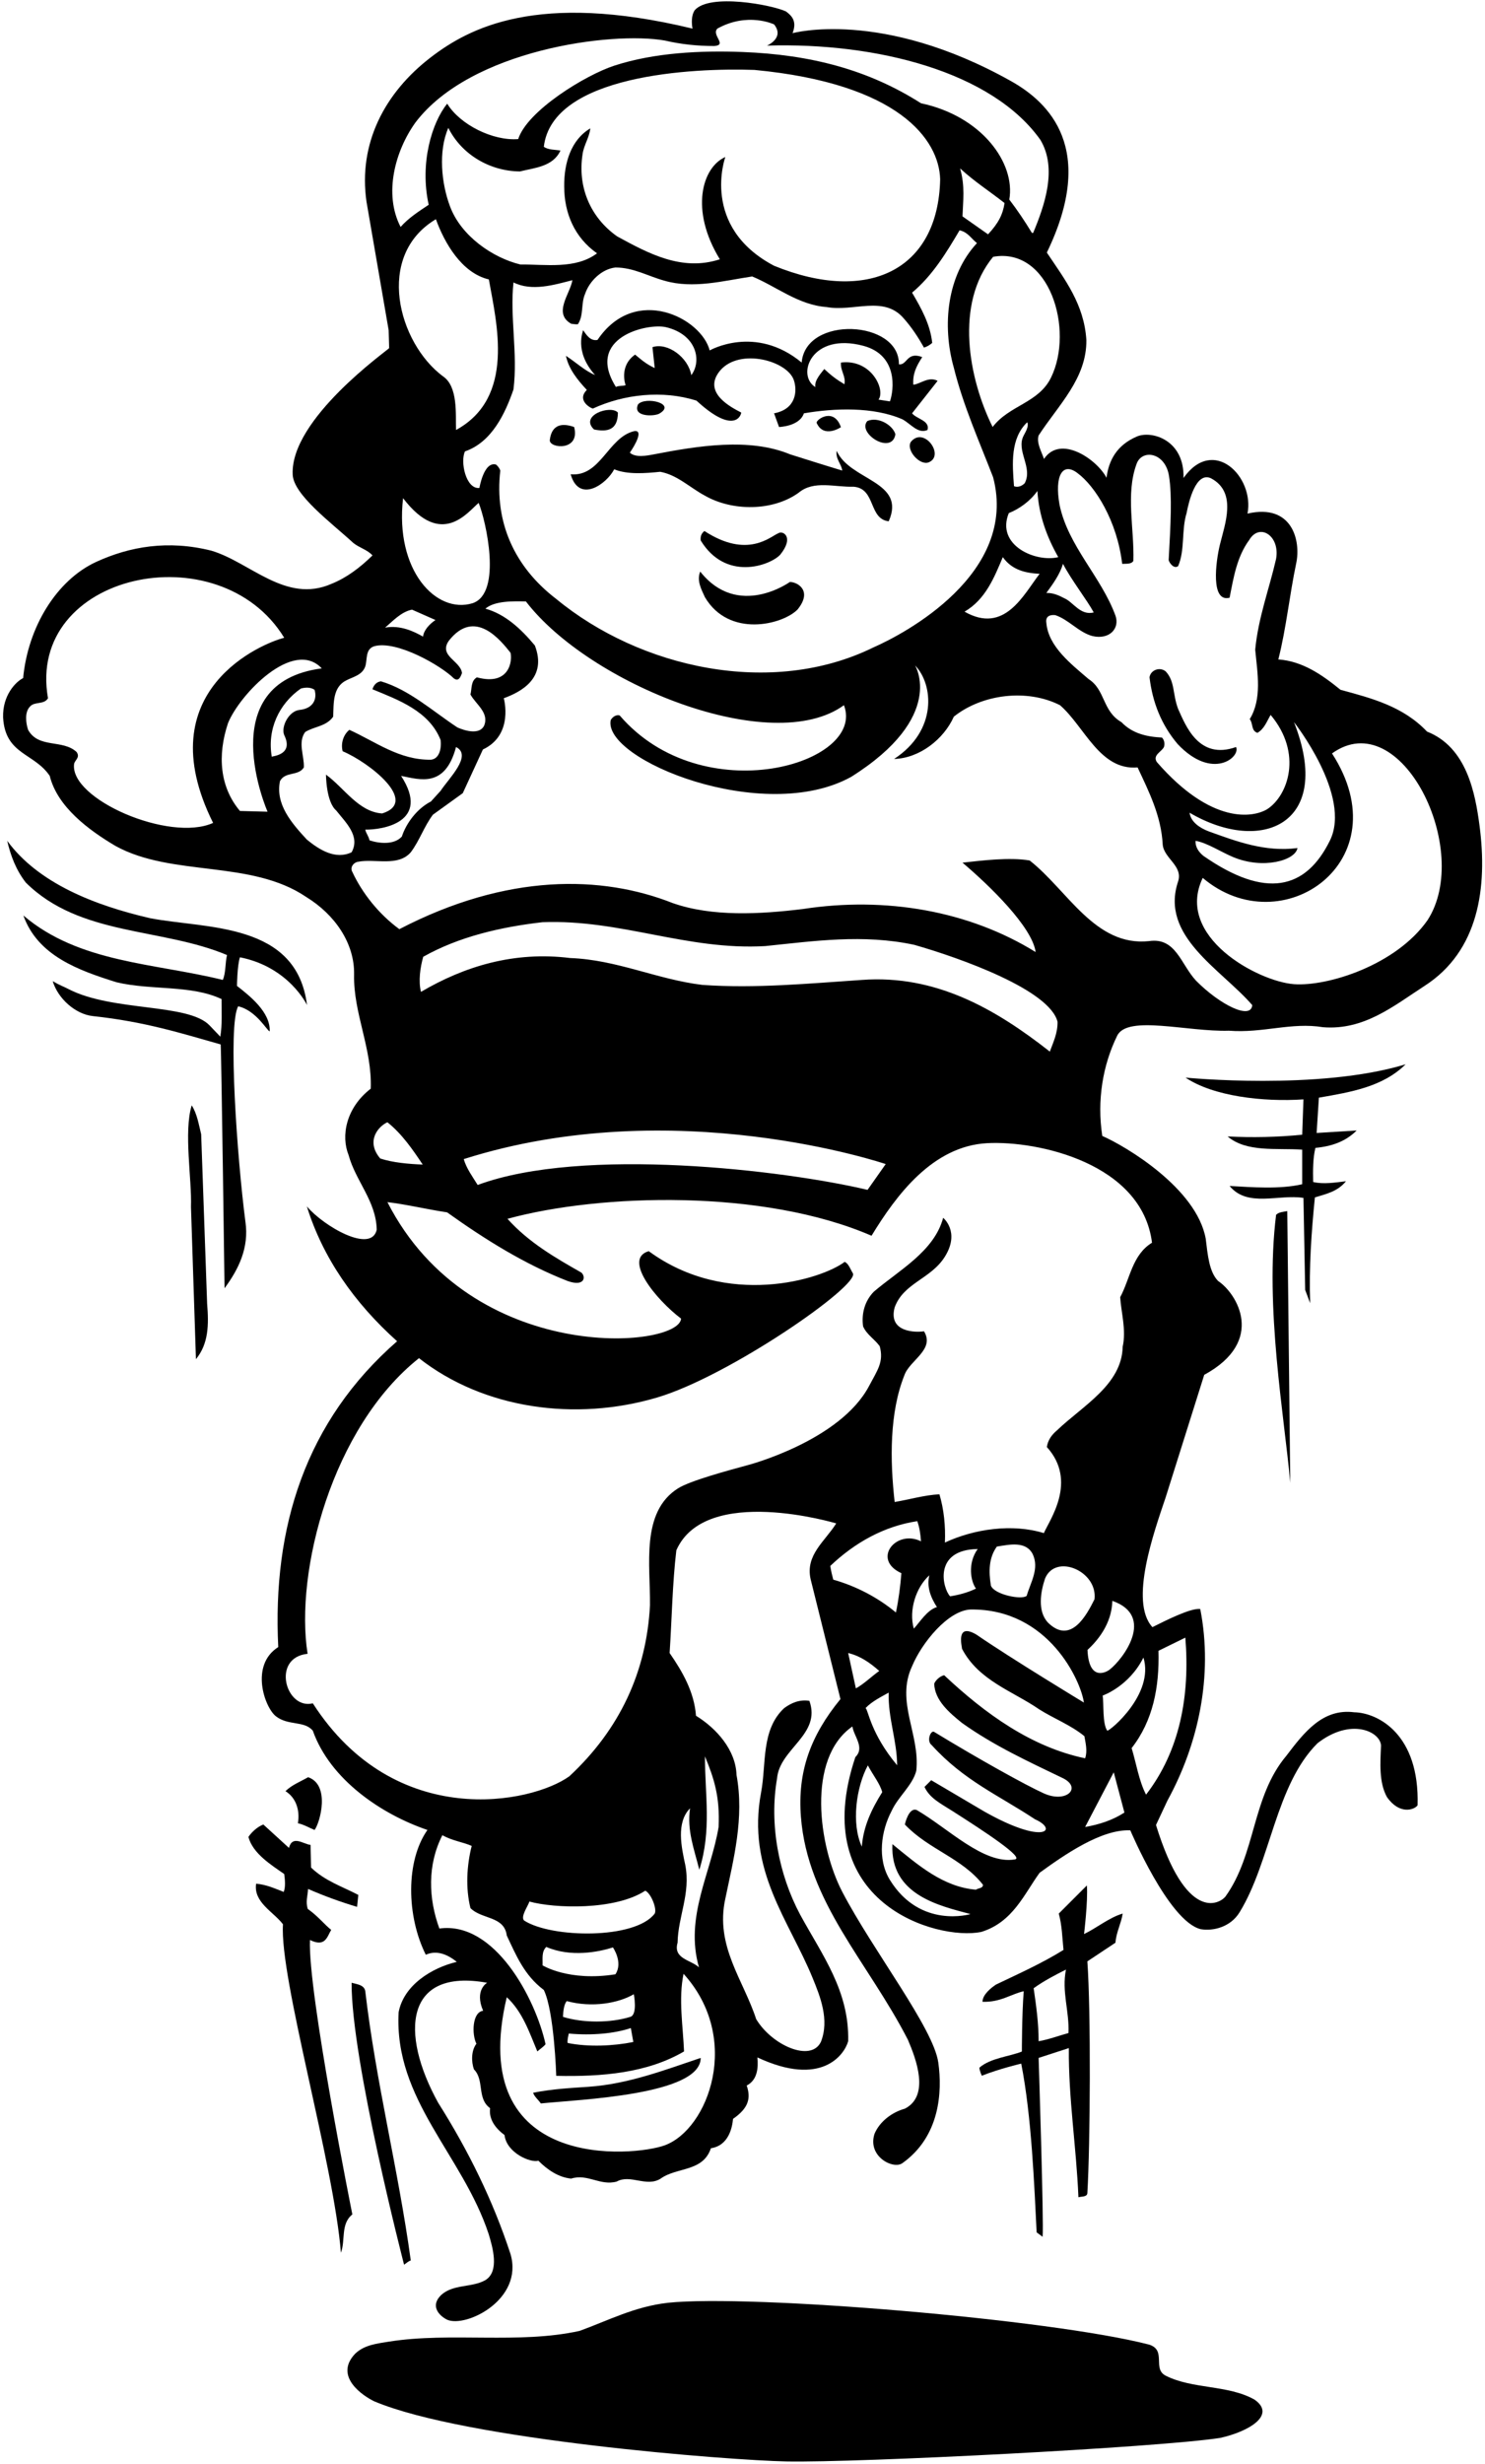 <?xml version="1.0" encoding="UTF-8"?>
<svg xmlns="http://www.w3.org/2000/svg" xmlns:xlink="http://www.w3.org/1999/xlink" width="430pt" height="713pt" viewBox="0 0 430 713" version="1.1">
<g id="surface1">
<path style=" stroke:none;fill-rule:nonzero;fill:rgb(0%,0%,0%);fill-opacity:1;" d="M 428.406 238.824 C 427.172 229.535 424.734 216.215 413.215 211.68 C 406.23 204.336 397.156 202.031 388.156 199.586 C 382.758 195.191 377.141 191.305 370.156 190.801 C 372.461 181.727 373.395 172.152 375.34 162.938 C 376.699 156.602 374.297 145.602 361.23 148.605 C 363.297 138 351.398 126 342.699 138.301 C 342.996 127.199 333.398 124.5 329.199 126.301 C 323.363 128.801 321.051 133.199 320.402 138.238 C 317.699 133 307.098 125.602 302.297 132.801 C 301.723 130.93 300.027 128.16 300.746 126 C 306.438 117.215 314.715 109.512 314.57 98.352 C 313.898 88 308.379 80.926 303.125 73.078 C 317.699 43 303.699 29.602 292.758 23.473 C 255.203 2.434 229.496 9.602 229.496 9.602 C 230.898 6 229.105 4.461 227.594 3.312 C 223.496 1.398 205.496 -2 201.172 2.949 C 200.164 4.391 200.234 6.695 200.523 8.277 C 155.496 -2.602 135.699 8.199 124.777 16.559 C 111.34 26.848 103.684 41.543 106.129 58.391 L 112.539 95.543 L 112.684 100.727 C 112.035 101.52 84.098 121.199 84.746 137.23 C 84.883 143.109 95.977 151.27 102.312 157.105 C 104.113 158.543 106.348 159.047 107.859 160.703 C 104.188 164.305 100.297 167.199 96.004 168.922 C 82.754 174.754 72.434 162.648 61.203 159.336 C 48.699 156.199 37.586 158.113 27.867 162.574 C 16.418 167.832 8.098 181.398 6.699 196.199 C 4.539 197.281 0.699 201.199 0.898 207.602 C 1.5 218.398 9.898 217.801 14.402 224.496 C 16.633 233.496 25.699 240.199 33.5 244.801 C 49.898 253.801 72.723 248.688 88.707 259.559 C 96.914 264.602 102.719 272.891 102.531 282.023 C 102.301 293.199 107.785 303.336 107.355 315 C 100.098 320.602 98.715 328.754 100.945 334.227 C 102.965 341.715 108.938 347.547 109.082 355.824 C 107.496 362.801 93.699 354.801 88.852 349.059 C 93.457 363.891 102.531 376.922 114.988 388.082 C 88.488 411.191 78.844 441.867 80.57 476.57 C 72.297 481.801 76.621 494.051 79.898 496.598 C 83.5 499.398 88.098 497.801 90.578 500.762 C 95.617 514.945 110.449 524.953 123.77 529.488 C 117.434 538.492 117.699 554.398 123.297 565.598 C 125.496 564.598 128.496 564.598 132.266 567.652 C 124.996 569.379 116.898 574.398 115.426 582.234 C 114.059 607.578 133.898 623.398 141.496 646.398 C 142.648 650.215 144.699 657.199 140.547 659.738 C 136.586 661.973 131.258 660.82 127.73 664.059 C 124.496 667.199 127.098 670 129.461 671.188 C 134.898 673.598 151.699 665.398 147.82 652.18 C 142.777 636.77 135.652 622.301 126.867 608.402 C 115.699 588.199 117.297 569.398 141.051 573.699 C 141.051 573.699 137.297 575.801 139.898 581.801 C 136.699 582.199 136.586 588.676 137.953 591.34 C 136.441 593.281 136.441 596.523 137.234 598.754 C 140.332 601.852 138.027 607.18 141.914 609.988 C 141.484 613.297 143.57 615.891 146.09 617.762 C 146.699 623 153.797 625.898 155.883 625.18 C 158.547 627.844 161.715 630.004 165.387 630.363 C 170.141 628.852 173.738 632.523 178.562 631.227 C 182.523 628.996 187.203 632.957 191.309 630.363 C 195.988 626.98 203.547 628.492 205.852 621.578 C 211.098 620.797 212.043 615.387 212.258 613.082 C 216.699 610 217.496 607.199 216.219 603.434 C 219.316 601.852 219.605 598.324 219.316 595.301 C 237.898 604 244.516 594.508 245.598 590.617 C 245.957 576.074 238.105 565.734 231.699 554 C 225.496 542.398 222.699 527.836 225.004 514.586 C 225.723 505.945 237.891 501.914 234.363 492.121 C 231.484 491.691 229.18 492.699 227.09 494.211 C 220.324 500.473 221.93 510.465 220.395 518.547 C 216.098 541.199 228.496 555.598 235.371 572.477 C 237.445 577.566 240.242 584.402 237.699 590.801 C 234.84 596.805 223.496 591.801 218.953 584.211 C 215.281 572.906 207.004 563.043 210.027 549.363 C 212.402 537.914 215.57 526.035 213.27 513.578 C 213.051 506.379 207.508 500.113 201.531 496.441 C 201.027 489.602 197.645 483.699 193.898 478.297 C 194.547 468.434 194.691 458.281 195.844 448.562 C 204.297 429.398 242.141 440.785 242.141 440.785 C 238.898 445.969 233.141 449.93 234.723 456.914 L 243.363 491.617 C 234.699 502.199 230.898 512.598 231.914 525.676 C 233.852 550.535 251.297 567.598 262.898 590.199 C 265.297 595.801 269.297 606.398 262.012 610.133 C 258.34 611.141 254.738 613.805 253.227 617.402 C 251.098 624 258.699 627.797 261.293 625.898 C 272.164 618.195 272.887 605.285 271.699 596.801 C 270.297 586.801 252.898 564.598 243.922 547.449 C 236.996 534.215 233.496 508.801 246.82 499.539 C 247.254 502.418 250.492 505.656 247.684 508.395 C 233.496 550.598 271.297 561.598 284.098 559 C 293.297 556.199 296.57 547.996 301.035 541.875 C 308.094 536.762 318.898 529.199 327.297 529.598 C 327.297 529.598 338.41 555.969 347.699 558.199 C 351.297 558.801 356.297 557.598 358.926 553.324 C 367.961 538.613 369.336 516.492 381.496 504.398 C 391.137 496.891 399.699 501 399.895 505.082 C 399.676 509.977 399.246 515.738 401.621 519.984 C 405.297 525.199 409.539 523.66 410.477 522.363 C 411.098 501.801 399.027 495.578 392.117 495.434 C 383.047 494.281 377.684 501.16 372.496 508 C 362.418 519.949 363.746 536.402 354.82 548.785 C 353.094 550.875 343.496 556.398 334.73 528.051 L 338.043 520.992 C 346.898 504.867 351.363 484.992 347.547 465.555 C 344.898 465.199 337.824 468.734 333.699 470.801 C 326.898 463.398 334.227 443.09 337.539 433.227 L 348.699 397.801 C 366.699 388 358.098 374.199 352.73 370.656 C 350.098 368 349.699 363 349.133 358.418 C 346.496 343.801 325.898 331.602 319.18 328.68 C 317.598 318.387 319.324 308.16 323.5 299.664 C 326.496 293.602 343.898 298.602 355.828 298.227 C 365.699 299 373.902 295.703 383.117 297.219 C 394.996 298.152 403.492 291.098 412.492 285.266 C 428.188 275.184 430.789 256.785 428.406 238.824 Z M 374.691 208.945 C 374.691 208.945 391.496 230.199 385.098 243.199 C 378.109 257.398 366.496 260.199 348.414 247.609 C 347.047 246.457 346.109 245.09 346.18 243.289 C 349.422 243.793 353.699 246.602 357.098 248 C 365.699 251.602 375.098 249 375.699 245.375 C 366.34 246.602 357.988 243.434 349.996 240.551 C 347.496 239.602 344.812 237.887 344.453 235.152 C 365.297 247.398 386.297 238.398 374.691 208.945 Z M 311.98 136.871 C 317.164 140.688 323.496 150.801 324.941 163.152 C 326.094 163.078 327.605 163.297 328.18 162.285 C 328.469 153 325.949 142.992 329.043 134.422 C 330.496 129.801 337.406 130.797 338.496 137.699 C 339.426 143.578 338.98 151.559 338.402 162.07 C 338.691 163.078 339.988 164.664 341.141 163.801 C 343.156 159.191 342.078 153.285 343.59 148.465 C 344.234 145.078 346.297 136.398 350.645 138.383 C 358.277 142.414 354.699 151.602 353.234 157.605 C 352.031 162.555 350.496 174.398 356.047 172.945 C 357.195 167.113 358.133 161.137 361.73 156.238 C 364.699 151.199 370.699 155 369.508 161.711 C 367.492 170.496 364.324 178.777 363.461 187.992 C 364.109 194.762 365.477 202.176 361.879 208.078 C 362.887 209.305 362.234 211.465 364.109 212.039 C 366.125 210.887 366.844 208.656 367.926 206.855 C 377.297 218 372.965 230.258 366.914 234.145 C 362.957 236.52 350.898 238.801 334.949 220.465 C 333.723 218.449 336.316 217.586 337.035 216.145 C 337.324 215.281 337.18 214.129 336.461 213.406 C 332.066 213.191 327.891 212.258 324.723 208.945 C 319.18 205.777 320.098 199.602 315.219 196.488 C 310.109 192.098 303.555 187.055 302.98 180.215 C 302.699 178.398 303.898 177.801 305.57 177.984 C 309.461 179.281 312.34 182.953 316.301 184.031 C 321.297 185.199 324.297 181.801 322.996 178.129 C 318.891 166.895 309.242 157.969 306.797 146.016 C 305.297 137.602 307.699 133.602 311.98 136.871 Z M 302.98 171.574 C 304.926 168.91 306.867 166.246 307.805 163.152 C 310.18 167.762 314.898 173.801 316.699 177.199 C 312.898 178.199 310.758 174.238 308.309 173.16 C 306.652 172.297 304.996 171.504 302.98 171.574 Z M 306.438 161.207 C 299.898 162.801 288.297 157.801 292.109 148.465 C 295.203 147.238 298.371 144.938 300.387 142.055 C 300.82 149.109 303.125 155.375 306.438 161.207 Z M 143.645 134.422 C 140.098 133.398 138.82 141.191 138.82 141.191 C 134.898 141.602 133.203 133.559 134.645 130.605 C 142.418 127.941 146.309 119.59 148.684 112.68 C 149.98 102.238 147.602 91.801 148.684 81.719 C 154.012 84.383 160.418 82.438 165.746 81.07 C 165.098 85.031 160.059 90.648 165.387 93.672 C 166.035 93.742 166.609 93.887 167.332 93.816 C 169.059 91.297 168.195 87.766 169.418 85.031 C 170.645 81.359 174.242 77.832 178.203 77.398 C 183.461 77.398 187.637 79.918 192.387 81.215 C 200.738 83.664 209.594 81.215 217.805 79.992 C 224.789 82.871 231.195 88.27 239.402 88.848 C 247.109 90.285 255.891 85.391 261.652 92.086 C 264.027 94.75 265.898 97.633 267.555 100.582 C 268.422 100.297 269.211 99.863 269.934 99.215 C 269.355 93.816 266.766 89.207 264.102 84.672 C 270.004 79.773 274.098 73 277.859 66.633 C 280.297 67.199 281.094 68.902 282.891 70.344 C 274.18 79.703 272.738 94.176 276.195 106.414 C 278.934 117.43 283.539 127.656 287.57 138.094 C 294.898 166 261.898 183.398 252.867 187.344 C 223.348 201.816 185.332 193.32 161.066 173.305 C 148.898 164.016 143.141 151.055 144.867 136.152 C 144.652 135.504 144.219 134.926 143.645 134.422 Z M 157.469 42.48 C 159.898 21.602 200.699 19.602 218.453 20.23 C 260.297 24.199 271.898 40.398 272.234 51.84 C 271.699 78.199 251.297 88 224.141 76.895 C 202.699 65.602 210.027 45.43 210.027 45.43 C 203.297 48.398 199.699 60.801 208.441 75.023 C 197.426 78.621 187.707 73.297 178.707 68.398 C 170.93 62.926 167.188 54.07 168.699 44.566 C 169.059 41.977 170.645 39.816 170.93 37.148 C 165.316 40.465 163.301 47.23 163.371 53.926 C 163.371 61.633 166.324 68.688 172.875 73.297 C 166.684 77.977 157.898 76.465 150.699 76.535 C 142.637 74.59 133.492 68.254 130.324 59.758 C 127.805 53.137 126.867 43.703 129.82 37.008 C 133.707 44.781 141.914 49.535 150.555 49.605 C 154.875 48.527 160.133 48.238 162.289 43.559 C 160.637 43.27 158.836 43.414 157.469 42.48 Z M 141.555 80.855 C 143.785 93.453 149.297 115 132.051 124.414 C 131.898 120 132.699 111.801 128.234 108.863 C 115.297 99.199 108.496 74 126.219 63.43 C 128.668 70.199 133.637 78.984 141.555 80.855 Z M 116.715 144.145 C 127.898 158.801 135.508 148.031 138.602 145.512 C 140.691 150.621 145.496 171.602 136.875 174.527 C 126.297 177.801 114.297 165 116.715 144.145 Z M 278.004 48.727 C 282.254 52.613 286.492 55.297 290.883 58.75 C 290.379 62.062 289.098 64.602 286.098 67.801 L 278.699 62.602 C 278.844 58.281 279.496 53.801 278.004 48.727 Z M 290.379 161.207 C 293.043 164.953 296.934 165.816 301.035 166.031 C 296.355 172.078 290.898 183.602 279.293 176.977 C 285.41 173.449 287.934 166.969 290.379 161.207 Z M 296.715 139.824 C 295.926 140.613 294.773 141.121 293.621 140.688 C 293.117 134.207 292.539 126.863 297.438 122.184 C 298.012 123.262 296.988 124.938 296.43 126 C 294.098 130.398 299.164 135.215 296.715 139.824 Z M 304.348 109.223 C 300.746 116.641 292.254 117.215 287.43 123.551 C 280.445 109.512 276.41 87.84 287.57 74.305 C 303.898 71.398 311.098 95.398 304.348 109.223 Z M 120.316 35.422 C 136.297 14.398 177.098 9 192.531 11.734 C 197.141 12.812 201.891 13.316 206.859 13.316 C 210.699 13 205.922 10.148 207.723 8.277 C 216.496 3.398 224.141 7.055 224.141 7.055 C 227.297 11 222.098 13.199 222.098 13.199 C 253.922 12.234 287.297 20.801 301.254 40.465 C 306.219 48.742 302.477 59.473 299.164 67.391 L 298.805 67.391 C 296.789 64.078 294.629 60.84 292.254 57.742 C 294.098 47.199 284.297 33.602 266.691 29.879 C 251.43 20.16 234.699 15.801 214.996 15.047 C 203.066 14.59 189.496 15.199 177.844 19.008 C 169.543 21.719 152.699 32 150.051 40.246 C 142.707 40.824 133.172 36.047 129.496 30 C 125.098 35.398 121.469 47.16 124.133 59.254 C 121.324 61.129 118.371 63 115.996 65.664 C 111.027 56.086 114.41 43.633 120.316 35.422 Z M 119.309 176.398 L 126.098 179.398 C 124.297 180.602 122.699 182.398 122.496 184.199 C 119.836 182.688 115.898 180.801 111.496 181.602 C 113.441 180.016 116.098 177 119.309 176.398 Z M 21.457 221.039 C 21.672 219.887 23.297 219.199 22.18 217.586 C 18.145 213.84 11.16 216.648 8.137 211.176 C 7.488 209.23 7.059 206.062 8.715 204.406 C 10.082 202.895 12.746 203.977 13.898 202.031 C 7.5 165.801 63.5 153.801 82.297 184.535 C 76.297 186 42.5 199.602 61.707 238.105 C 49.098 243.801 20.098 231.199 21.457 221.039 Z M 69.48 234.648 C 63.652 227.734 62.898 218.602 66.027 209.23 C 69.34 201.023 84.898 184.602 93.172 193.391 C 61.098 197.602 77.473 234.863 77.473 234.863 Z M 87.121 199.223 C 88.488 198.863 89.898 198.801 91.082 199.586 C 91.891 202.293 90.699 205 86.746 205.41 C 83.59 205.734 81.297 210.344 82.297 212.688 C 85.098 218.398 79.059 218.734 78.699 218.953 C 77.332 211.105 80.715 203.688 87.121 199.223 Z M 88.852 242.93 C 84.387 238.105 79.707 232.703 81.074 226.008 C 82.586 223.129 86.402 224.641 87.984 222.047 C 88.129 218.664 86.188 214.848 88.348 211.824 C 90.938 210.168 94.465 210.238 96.48 207.359 C 96.625 203.398 96.34 198.793 100.297 196.848 C 102.242 195.84 104.906 195.336 105.77 192.816 C 106.418 190.801 105.699 187.848 108.363 186.984 C 114.898 185.199 127.699 192.602 131.402 196.273 C 132.898 197.398 133.418 195.625 133.777 194.762 C 133.418 191.23 126.898 189.801 129.965 185.398 C 137.496 175.801 144.938 185.258 147.82 188.855 C 148.395 190.945 147.699 198.602 138.098 195.984 C 136.301 196.992 136.66 199.223 136.227 200.953 C 137.812 203.832 141.699 206.207 140.188 209.953 C 138.496 213.398 132.41 210.457 132.41 210.457 C 125.211 205.703 118.516 199.586 110.309 197.137 C 108.297 197.398 107.859 199.441 107.859 199.441 C 115.203 202.465 124.273 205.703 127.586 214.129 C 127.898 216.801 127.098 219.602 124.777 219.816 C 115.637 219.961 108.797 214.633 101.164 211.176 C 99.363 212.617 98.645 215.207 99.219 217.367 C 106.898 220.602 121.496 232 110.664 235.367 C 103.828 234.938 99.652 227.953 94.395 224.137 C 94.395 224.137 94.395 231.984 97.348 234.504 C 100.082 237.961 104.402 241.922 101.812 246.602 C 97.129 248.832 92.449 245.879 88.852 242.93 Z M 116.141 224.496 C 121.699 225.602 128.898 228 132.051 216.145 C 136.898 218.602 129.891 225.289 127.586 228.816 L 124.777 231.91 C 120.82 233.93 117.652 238.105 116.355 242.062 C 114.121 244.512 109.805 244.078 106.996 243.145 C 106.777 241.992 105.988 241.129 105.77 240.047 C 110.594 240.121 124.898 238 116.141 224.496 Z M 110.098 335.199 C 105.699 330 109.805 325.73 112.18 324.723 C 116.355 328.031 119.523 332.641 122.402 336.961 C 118.297 336.801 113.699 336.398 110.098 335.199 Z M 249.555 283.535 C 234.438 284.547 218.812 286.059 203.402 284.977 C 190.227 283.395 178.707 277.703 165.098 277.199 C 148.898 275.184 134.5 279.578 121.898 286.992 C 121.105 283.824 121.684 279.938 122.547 276.84 C 132.898 271 145.098 268.199 157.105 266.832 C 179.859 265.969 198.797 275.039 221.547 273.746 C 235.66 272.305 249.898 270.199 264.746 273.383 C 278.098 277.199 303.898 286.398 306.219 295.633 C 306.293 298.871 304.996 301.535 303.988 304.273 C 288.293 291.961 271.012 281.953 249.555 283.535 Z M 256.469 336.816 L 251.211 344.281 C 227.297 338.602 168.699 331.602 138.316 342.863 C 136.805 340.418 135.074 338.113 134.281 335.379 C 195.297 316 256.469 336.816 256.469 336.816 Z M 196.203 562.105 C 196.348 554.402 200.02 547.922 198.434 539.645 C 197.355 534.602 195.699 527.402 199.805 523.227 C 198.898 529.598 200.914 534.734 202.496 541 C 206.098 529.598 204.121 519.266 204.121 508.18 C 206.715 514.441 208.496 519.801 208.082 528.629 C 205.852 542.02 198.219 554.691 202.395 569.234 C 200.09 567.074 194.836 566.785 196.203 562.105 Z M 198.074 593.57 C 197.785 586.371 196.418 578.379 197.93 571.105 C 214.898 589.801 205.152 616.023 192.531 620.715 C 183.699 624 134.699 628.598 146.738 577.875 C 151.348 582.121 153.289 588.098 155.594 593.57 C 156.387 592.852 157.25 592.348 157.973 591.484 C 155.09 578.379 143.297 555.801 127.227 558.004 C 124.059 549.363 123.699 539.598 128.098 531 C 130.898 532.598 134.098 533 136.586 534.098 C 135.148 539.785 134.785 546.34 136.227 552.098 C 139.469 555.41 146.02 554.328 146.738 560.02 C 149.402 565.637 151.777 571.539 157.469 575.785 C 160.496 582 161.066 600.629 161.066 600.629 C 174.316 600.914 187.348 599.836 198.074 593.57 Z M 182.523 583.562 C 176.762 585.363 168.77 585.363 163.012 583.562 C 163.098 581.801 163.297 580 164.098 579 C 171.496 581 179.098 579.598 183.531 577.012 C 183.531 577.012 184.684 582.914 182.523 583.562 Z M 183.387 590.836 C 177.699 591.988 170.426 592.348 164.379 591.121 C 164.164 590.547 164.699 588.398 164.699 588.398 C 171.496 589 177.898 588.398 182.668 586.805 Z M 158.188 563.332 C 165.297 566.398 173.297 564.801 177.484 563.477 C 177.484 563.477 180.496 567.801 178.203 571.25 C 164.699 573.398 157.105 568.66 157.105 568.66 C 157.18 566.785 156.746 564.699 158.188 563.332 Z M 151.777 555.699 C 150.629 554.617 152.867 551.566 153.297 550.199 C 160.496 552.199 178.098 552.801 186.844 547.059 C 188.496 547.801 190.301 552.312 189.578 553.684 C 183.898 561.199 159.699 560.801 151.777 555.699 Z M 241.277 457.059 C 240.898 455.598 240.699 454.801 240.41 453.098 C 247.539 446.328 256.035 441.578 265.613 440.137 C 266.262 442.012 266.496 443.598 266.691 445.969 C 259.496 442.398 252.297 451.199 261.004 455.188 C 260.715 458.859 260.211 462.891 259.422 466.562 C 254.234 462.242 247.898 458.93 241.277 457.059 Z M 271.297 465 C 268.496 465.801 266.332 469.371 264.605 471.242 C 263.094 465.914 265.211 459.328 269.098 455.801 C 268.297 459.199 269.496 462.199 271.297 465 Z M 259.781 510.77 C 252.098 501.598 251.43 494.785 250.637 494.211 C 252.508 492.266 255.027 491.043 257.332 489.746 C 257.117 497.16 259.707 503.426 259.781 510.77 Z M 247.828 488.523 L 245.598 478.297 C 248.98 479.09 251.859 481.035 254.598 483.48 C 252.438 484.992 250.203 487.227 247.828 488.523 Z M 249.555 534.312 C 246.461 527.691 247.914 517.062 251.297 510.801 C 252.898 513.801 254.812 516.098 255.461 518.547 C 252.438 523.371 249.988 528.41 249.555 534.312 Z M 302.262 518.906 C 297.016 516.551 283.098 508.801 270.508 501.121 C 269.484 500.496 268.203 503.785 269.789 504.938 C 279.098 515.199 289.098 519.398 299.699 526.398 C 306.496 529.398 302.496 534 285.098 524.199 L 269.645 515.09 L 267.699 517.035 C 269.211 520.273 272.188 521.719 275.691 523.945 C 284.898 529.801 296.656 537.508 293.898 538 C 284.898 539.598 274.539 528.984 265.469 523.73 C 263.098 522.801 262.012 527.906 262.012 527.906 C 268.926 535.18 278.5 537.555 284.621 545.328 C 284.691 546.41 283.254 546.266 282.605 546.77 C 273.027 545.98 265.758 539.57 258.41 533.594 C 257.699 548.398 272.234 551.449 281.02 553.828 C 281.02 553.828 266.496 558.199 257.691 543.961 C 253.902 537.84 255.172 529.633 258.195 523.945 C 260.066 519.844 264.242 516.602 265.324 512.355 C 266.477 501.844 259.277 492.41 264.102 482.113 C 266.906 475.348 274.496 466 281.02 465.699 C 303.699 465.398 313.059 486.578 313.852 492.625 C 313.852 492.625 292.898 479.953 282.746 472.969 C 276.699 469.398 278.527 476.277 278.57 477.074 C 283.395 486.289 293.262 489.312 300.891 494.57 C 305.211 497.305 310.035 499.105 313.996 502.348 C 314.355 504.363 314.934 506.664 314.211 508.754 C 298.66 505.516 285.27 495.867 273.387 484.707 C 272.234 484.992 271.012 486.004 270.508 487.152 C 270.652 491.977 274.898 495.578 278.57 498.531 C 287.859 505.152 297.941 509.762 307.949 514.586 C 313.297 517.398 308.699 521.801 302.262 518.906 Z M 282.605 459.648 C 280.227 460.801 277.781 461.449 275.117 461.883 C 272.957 459.648 270.098 448.398 283.098 448.199 C 280.098 452.398 281.098 457.598 282.605 459.648 Z M 288.652 447.488 C 292.324 446.914 297.004 445.824 299.02 449.641 C 301.035 453.891 298.371 457.922 297.293 461.738 C 295.898 463 287.898 461.398 286.926 458.785 C 286.277 454.684 286.277 450.801 288.652 447.488 Z M 316.926 462.738 C 314.699 467.199 310.098 476 303.484 469.516 C 300.316 466.203 301.324 460.516 302.621 456.699 C 305.699 449.398 317.898 454.598 316.926 462.738 Z M 322.098 463.199 C 334.699 467.598 325.098 480.199 321.27 483.121 C 320.312 483.852 315.297 486.598 314.898 477.398 C 317.699 474.801 321.898 470 322.098 463.199 Z M 314.211 528.629 L 322.496 512.801 L 325.59 524.449 C 322.133 526.684 318.316 527.906 314.211 528.629 Z M 335.453 477.648 L 343.23 473.836 C 344.598 490.684 341.645 506.594 331.852 519.266 C 329.766 515.234 329.043 510.266 327.676 505.801 C 333.867 497.883 335.738 488.16 335.453 477.648 Z M 331.098 479.598 C 334.297 490.199 321.34 500.906 320.621 500.762 C 319.18 498.746 319.656 493.047 319.297 490.598 C 319.297 490.598 326.898 488 331.098 479.598 Z M 333.578 359.57 C 327.82 363.098 327.242 370.008 324.363 375.336 C 324.652 379.871 326.164 384.77 325.086 389.664 C 324.867 400.68 313.422 406.801 306.074 413.855 C 304.422 415.227 303.41 416.809 303.125 418.684 C 312.098 428.598 303.898 439.801 302.262 443.594 C 293.117 440.785 282.102 442.371 273.605 446.328 C 273.82 441.578 273.316 436.684 272.02 432.363 C 267.699 432.578 263.379 433.875 259.059 434.594 C 257.691 422.496 257.547 408.746 261.867 397.945 C 263.379 393.555 270.797 390.527 267.555 385.199 C 265.254 385.562 257.098 385.598 259.059 378.289 C 261.652 371.16 269.535 370.117 273.605 363.602 C 278.098 356.398 273.102 352.367 273.102 352.367 C 270.508 362.09 260.355 367.488 253.012 373.754 C 250.422 376.418 249.41 380.016 249.914 383.762 C 250.926 386.137 253.227 387.434 254.738 389.52 C 255.965 394.059 254.098 396.398 251.645 401.039 C 243.27 416.879 216.723 423.867 216.723 423.867 C 211.098 425.398 199.898 428.398 196.348 430.633 C 185.457 437.484 188.355 452.953 188.211 464.473 C 187.203 483.77 179.426 500.402 164.883 513.938 C 154.082 521.785 114.496 530 90.578 492.844 C 82.699 494.801 78.5 479.598 89.066 478.516 C 85.324 454.824 96.098 413 121.324 392.977 C 140.043 407.664 166.578 411.371 190.301 404.355 C 211.098 398.199 248.898 372 246.965 368.426 C 246.242 367.273 245.738 365.617 244.59 365.113 C 237.82 370.227 210.496 378.598 187.852 362.016 C 180.297 364.199 189.898 376 197.211 381.527 C 196.699 390.199 136.496 395.398 112.18 347.832 C 117.723 348.48 123.629 349.922 129.461 350.785 C 140.547 358.703 151.996 365.832 164.379 370.656 C 169.297 372.398 169.707 369.434 168.34 368.211 C 160.852 363.961 153.074 359.496 146.953 352.656 C 173.812 345.312 221.098 344 252.363 357.555 C 259.562 345.746 270.098 331.602 285.844 330.77 C 300.566 329.992 330.699 336.602 333.578 359.57 Z M 346.324 283.754 C 341.898 279 340.492 271.152 332.715 272.305 C 317.094 273.961 309.172 257.617 298.156 248.977 C 292.324 247.969 284.297 249 278.699 249.602 C 286.496 256.199 298.898 268.199 299.883 275.473 C 280.59 263.52 256.395 259.344 232.492 263.016 C 220.105 264.527 206.211 265.32 194.762 261.289 C 174.316 253.223 146.898 252.602 115.637 268.848 C 109.73 264.527 104.906 258.48 102.027 252.289 C 101.234 250.922 102.461 249.48 103.754 249.336 C 108.578 248.398 115.273 250.848 118.945 246.602 C 121.539 243.145 122.762 239.184 125.355 235.727 L 134 229.5 L 139.828 216.863 C 148.898 212.602 145.875 202.031 145.875 202.031 C 150.898 200.199 158.496 196.199 154.875 186.77 C 150.914 182.016 146.309 177.695 140.547 176.113 C 143.281 173.809 148.469 173.953 152.281 174.023 C 170.699 198 223.496 219.199 244.371 204.047 C 250.898 221 203.496 235 179.426 207 C 178.418 206.711 177.34 207.434 176.836 208.367 C 174.496 219.801 221.098 238.801 246.461 224.785 C 274.098 207.398 264.965 192.527 264.965 192.527 C 270.297 198 271.496 211.398 258.898 219.602 C 266.297 219.398 273.316 213.84 276.195 207.359 C 284.402 200.809 297.438 199.223 306.941 204.047 C 314.066 210.238 318.461 222.984 329.402 222.047 C 332.715 229.105 336.242 236.09 336.676 244.367 C 337.035 248.398 342.578 250.488 341.141 255.023 C 335.812 270.863 353.453 280.297 362.598 290.809 C 362.297 295.199 353.297 290.801 346.324 283.754 Z M 413.355 266.258 C 404.215 279.289 384.41 285.473 374.691 284.762 C 364.297 284 340.098 271 348.27 254.016 C 371.098 273.398 405.898 249.199 385.699 218 C 405.699 203.602 426.496 246 413.355 266.258 "/>
<path style=" stroke:none;fill-rule:nonzero;fill:rgb(0%,0%,0%);fill-opacity:1;" d="M 171.652 118.223 C 180.723 114.047 191.812 112.824 201.676 115.918 C 211.297 124.801 214.297 121.398 214.637 119.375 C 211.898 117.934 203.098 113.602 208.59 107.137 C 214.297 100.602 228.098 104.398 229.898 110.086 C 230.898 113.199 230.496 118.398 224.141 119.59 L 225.578 123.551 C 225.578 123.551 231.496 123.398 232.781 119.59 C 241.637 118.078 252.867 117.648 261.293 121.32 C 263.699 122.602 265.828 125.641 268.562 124.414 C 269.355 121.68 265.395 121.246 264.102 119.59 L 271.496 110.199 C 268.898 108.801 266.402 111.168 264.461 111.312 C 264.242 108.215 265.297 106 267.051 103.32 C 262.496 101.602 262.73 105.766 260.285 105.406 C 260.496 92.602 233.297 91.199 232.133 104.902 C 218.699 93.801 205.496 101.398 205.496 101.398 C 203.098 92 183.898 82.199 173.02 98.352 C 170.93 98.781 169.777 96.84 168.844 95.543 C 168.914 95.688 166.098 101.602 172.301 108.504 C 169.418 107.352 166.684 104.758 163.875 102.961 C 164.668 106.773 167.188 109.871 169.922 112.824 C 167.098 115.602 170.5 117.863 171.652 118.223 Z M 250.059 100.078 C 260.098 102.801 258.844 112.895 257.691 116.137 L 254.379 115.633 C 256.496 112.801 252.297 103.801 243.508 104.902 C 243.289 107.207 245.012 108.941 244.508 111.176 C 242.203 109.809 240.691 108.648 238.676 106.773 C 238.098 107.602 235.699 110 236.098 112 C 230.496 108.602 234.898 96 250.059 100.078 Z M 192.891 94.68 C 201.699 96.801 203.297 104.398 200.172 108.559 C 199.297 103.398 193.297 99 188.93 100.445 L 189.578 106.496 C 187.297 105.398 186.297 104.602 183.898 102.602 C 179.098 106 181.156 111.453 181.156 111.453 C 180.25 111.75 179.211 111.527 178.348 111.961 C 169.297 97.602 187.547 93.391 192.891 94.68 "/>
<path style=" stroke:none;fill-rule:nonzero;fill:rgb(0%,0%,0%);fill-opacity:1;" d="M 190.805 119.734 C 196.098 116.801 186.898 114.602 184.754 117 C 183.098 120.602 189.148 120.527 190.805 119.734 "/>
<path style=" stroke:none;fill-rule:nonzero;fill:rgb(0%,0%,0%);fill-opacity:1;" d="M 178.922 119.375 C 176.836 117.07 167.699 120.199 172.012 124.27 C 175.699 125 178.898 124.602 178.922 119.375 "/>
<path style=" stroke:none;fill-rule:nonzero;fill:rgb(0%,0%,0%);fill-opacity:1;" d="M 243.496 123.602 C 241.496 117.801 236.379 121.32 236.453 122.328 C 238.496 127 243.496 123.602 243.496 123.602 "/>
<path style=" stroke:none;fill-rule:nonzero;fill:rgb(0%,0%,0%);fill-opacity:1;" d="M 251.141 121.824 C 248.098 125.398 258.297 131.801 259.277 125.641 C 258.496 123 254.309 120.453 251.141 121.824 "/>
<path style=" stroke:none;fill-rule:nonzero;fill:rgb(0%,0%,0%);fill-opacity:1;" d="M 166.25 123.551 C 160.098 121.398 159.41 125.781 159.195 127.367 C 159.098 129.801 168.098 130.602 166.25 123.551 "/>
<path style=" stroke:none;fill-rule:nonzero;fill:rgb(0%,0%,0%);fill-opacity:1;" d="M 242.285 130.465 C 241.852 132.77 243.723 134.352 243.867 136.152 C 238.828 134.641 233.859 133.055 228.82 131.473 C 217.012 126.574 202.098 129 189.289 131.473 C 187.254 131.863 183.965 132.48 182.379 130.969 C 183.898 128.801 186.496 124.199 183.531 124.773 C 176.043 126.648 173.883 138.023 165.242 137.23 C 167.699 145.801 175.699 140 177.844 135.789 C 181.73 137.375 186.914 136.941 191.164 136.512 C 196.059 137.375 199.805 141.121 204.121 143.422 C 212.043 147.961 223.781 147.961 231.27 142.559 C 235.66 138.887 241.699 141 247.18 140.832 C 253.66 141.336 251.43 150.121 257.332 150.84 C 262.516 139.176 246.102 139.105 242.285 130.465 "/>
<path style=" stroke:none;fill-rule:nonzero;fill:rgb(0%,0%,0%);fill-opacity:1;" d="M 263.738 127.871 C 262.297 130.199 266.297 134.801 268.926 133.773 C 273.699 131.801 267.496 123.199 263.738 127.871 "/>
<path style=" stroke:none;fill-rule:nonzero;fill:rgb(0%,0%,0%);fill-opacity:1;" d="M 225.867 160.559 C 230.098 155.398 226.699 153.398 225.363 154.297 C 223.098 155.199 216.496 161.801 203.98 153.648 C 203.113 154.297 202.754 155.23 202.898 156.383 C 210.098 168.199 222.77 163.727 225.867 160.559 "/>
<path style=" stroke:none;fill-rule:nonzero;fill:rgb(0%,0%,0%);fill-opacity:1;" d="M 228.699 168.398 C 228.699 168.398 213.699 179.199 202.754 165.383 C 201.676 168.047 203.113 170.566 204.121 172.801 C 211.098 184.602 226.516 180.793 230.906 176.398 C 235.496 170.801 230.715 168.328 228.699 168.398 "/>
<path style=" stroke:none;fill-rule:nonzero;fill:rgb(0%,0%,0%);fill-opacity:1;" d="M 357.914 216.145 C 347.098 220 343.301 209.879 341.141 205.129 C 339.496 200.801 340.277 197.207 337.539 194.258 C 335.699 192.801 333.098 194 332.859 195.984 C 333.723 203.184 336.242 209.664 340.996 215.281 C 351.098 226 359.297 219 357.914 216.145 "/>
<path style=" stroke:none;fill-rule:nonzero;fill:rgb(0%,0%,0%);fill-opacity:1;" d="M 68.977 291.168 C 74.297 292.398 77.449 298.473 78.098 298.398 C 78.316 292.93 72.508 288.289 68.617 285.266 C 68.617 285.266 68.691 279.289 69.48 276.984 C 83.699 279.801 88.898 290.801 88.898 290.801 C 85.898 266.801 59.898 268.801 43.523 265.688 C 27.5 262 11.098 255.602 2.09 243.289 C 3.098 247.68 4.68 251.785 7.488 255.383 C 23.188 270.938 46.73 268.344 65.738 276.336 C 65.16 278.641 65.449 281.379 64.516 283.535 C 44.715 278.641 22.898 278.641 6.77 264.887 C 10.945 276.625 22.898 280.801 33.699 284.199 C 43.699 286.602 55.371 284.906 64.156 289.078 C 64.156 292.535 64.371 296.57 63.793 299.953 L 60.699 296.711 C 54.5 290.199 32.5 292.801 19.73 286.129 C 18.227 285.344 17.5 285.199 15.266 283.895 C 16.777 288.938 21.836 293.461 26.898 294 C 41.898 295.602 52.449 298.961 63.898 302.199 C 64.098 304 65.02 372.746 65.02 372.746 C 69.121 367.199 72.148 361.008 71.066 353.52 C 68.691 335.379 65.898 296.398 68.977 291.168 "/>
<path style=" stroke:none;fill-rule:nonzero;fill:rgb(0%,0%,0%);fill-opacity:1;" d="M 407.02 307.945 C 381.898 315.602 343.297 311.801 343.297 311.801 C 351.297 317.199 365.766 318.891 377.43 318.098 L 377.07 328.32 C 369.867 329.039 362.668 329.184 355.469 328.824 C 361.012 333.504 369.578 332.137 377.07 332.641 L 377.07 342.648 C 370.59 344.16 362.453 343.512 356.047 343.152 C 361.23 349.488 370.301 345.457 377.43 346.609 L 377.934 373.25 L 379.371 377.066 C 379.012 366.77 379.734 356.473 380.742 346.465 C 383.98 345.457 387.293 344.809 389.742 341.785 C 386.645 342.145 383.262 342.723 380.238 342 C 380.164 338.617 380.164 335.16 380.887 332.137 C 385.422 331.703 389.523 330.41 392.836 327.098 L 381.246 327.816 L 381.898 317.602 C 391.098 316 400.398 314.496 407.02 307.945 "/>
<path style=" stroke:none;fill-rule:nonzero;fill:rgb(0%,0%,0%);fill-opacity:1;" d="M 58.25 328.176 C 57.531 325.297 57.098 322.344 55.516 319.824 C 53.137 327.527 55.586 341.137 55.297 349.199 L 56.738 393.266 C 60.41 388.801 60.48 383.258 59.977 377.211 L 58.25 328.176 "/>
<path style=" stroke:none;fill-rule:nonzero;fill:rgb(0%,0%,0%);fill-opacity:1;" d="M 373.613 429.051 L 372.746 350.426 C 371.598 350.641 370.23 350.715 369.508 351.504 C 366.195 378.219 371.898 409.801 373.613 429.051 "/>
<path style=" stroke:none;fill-rule:nonzero;fill:rgb(0%,0%,0%);fill-opacity:1;" d="M 91.082 529.488 C 92.699 527.398 95.699 516.398 89.211 514.227 C 86.836 515.594 84.602 516.387 82.66 518.258 C 85.684 520.129 86.906 523.73 86.258 527.547 C 87.984 527.906 89.5 528.844 91.082 529.488 "/>
<path style=" stroke:none;fill-rule:nonzero;fill:rgb(0%,0%,0%);fill-opacity:1;" d="M 102.027 640.73 C 102.027 640.73 89.098 576.398 89.754 561.324 C 94.219 563.496 94.699 560.398 95.898 558.398 C 93.898 556.801 92.102 554.449 89.105 552.324 C 88.457 550.16 89.066 548.785 89.211 546.555 C 93.82 548.57 98.57 550.297 103.395 551.738 L 103.754 548.281 C 99.074 545.836 94.105 544.25 90.074 540.363 L 89.93 533.812 C 87.844 533.594 84.676 530.859 83.668 534.676 L 76.25 527.906 C 73.5 529 71.93 531.508 71.93 531.508 C 73.227 536.328 78.48 539.57 82.297 542.234 C 82.516 543.891 82.73 545.906 82.156 547.418 C 79.562 546.41 77.043 545.258 74.16 545.043 C 73.371 550.441 79.129 553.105 81.938 556.777 C 80.898 572.398 96.699 626.199 98.715 651.82 C 100.082 648.219 98.57 643.469 102.027 640.73 "/>
<path style=" stroke:none;fill-rule:nonzero;fill:rgb(0%,0%,0%);fill-opacity:1;" d="M 283.613 598.25 C 283.539 598.973 284.297 600.598 284.297 600.598 C 289.297 598.598 295.707 597.09 295.707 597.09 C 298.73 612.426 299.496 632.598 300.172 645.914 L 301.898 647.199 C 302.297 643.398 300.746 595.441 300.746 595.441 L 309.496 592.598 C 309.355 607 311.691 621.434 312.27 635.762 C 313.203 635.477 314.789 635.738 314.859 634.539 C 315.699 620.598 315.898 581.801 314.859 567.508 L 322.996 562.105 C 323.211 559.082 324.652 556.562 325.086 553.684 C 321.27 554.762 317.426 557.941 313.898 559.598 C 313.898 559.598 315.074 549.938 314.715 545.547 L 306.578 553.684 C 307.516 556.996 307.59 560.668 307.949 564.195 C 301.684 568.082 295.059 571.035 288.438 574.203 C 286.898 575.199 284.496 577.184 284.496 579.199 C 289.699 579.398 292.828 576.938 296.43 576.148 C 295.898 582.801 295.898 593.598 295.898 593.598 C 292.371 595.039 286.852 595.441 283.613 598.25 Z M 308.668 569.883 C 307.371 576.219 309.676 581.906 309.387 588.242 C 306.508 589.035 303.699 590.113 300.746 590.617 C 300.746 585.289 300.027 580.25 299.309 575.281 C 302.188 573.195 305.5 571.469 308.668 569.883 "/>
<path style=" stroke:none;fill-rule:nonzero;fill:rgb(0%,0%,0%);fill-opacity:1;" d="M 117.004 655.277 C 117.652 654.844 118.227 654.27 118.945 654.051 C 115.348 627.77 108.867 602.645 105.77 576.148 C 105.48 574.273 103.324 574.133 101.812 573.699 C 101.699 596.199 117.004 655.277 117.004 655.277 "/>
<path style=" stroke:none;fill-rule:nonzero;fill:rgb(0%,0%,0%);fill-opacity:1;" d="M 156.602 608.617 C 167.762 607.469 202.898 606.199 202.898 595.441 C 192.387 598.973 181.898 603 170.426 603.797 C 165.215 604.156 160.098 604.398 154.371 605.523 C 154.73 606.676 155.883 607.539 156.602 608.617 "/>
<path style=" stroke:none;fill-rule:nonzero;fill:rgb(0%,0%,0%);fill-opacity:1;" d="M 363.246 694.301 C 355.539 689.98 345.387 691.348 337.539 687.387 C 333.578 685.371 337.898 680 332.715 678.387 C 304.098 671 217.496 663.797 193.395 666.293 C 183.699 667.398 176.188 671.402 167.836 674.426 C 150.195 678.316 130.539 674.715 112.684 677.523 C 109.156 678.098 105.555 678.461 102.891 680.98 C 96.5 687.598 105.195 693.293 108.363 694.805 C 134.898 706 211.297 711.887 227.699 712.199 C 248.699 712.598 334.898 708.199 353.297 705.398 C 361.496 703.598 369.699 698.797 363.246 694.301 "/>
</g>
</svg>
